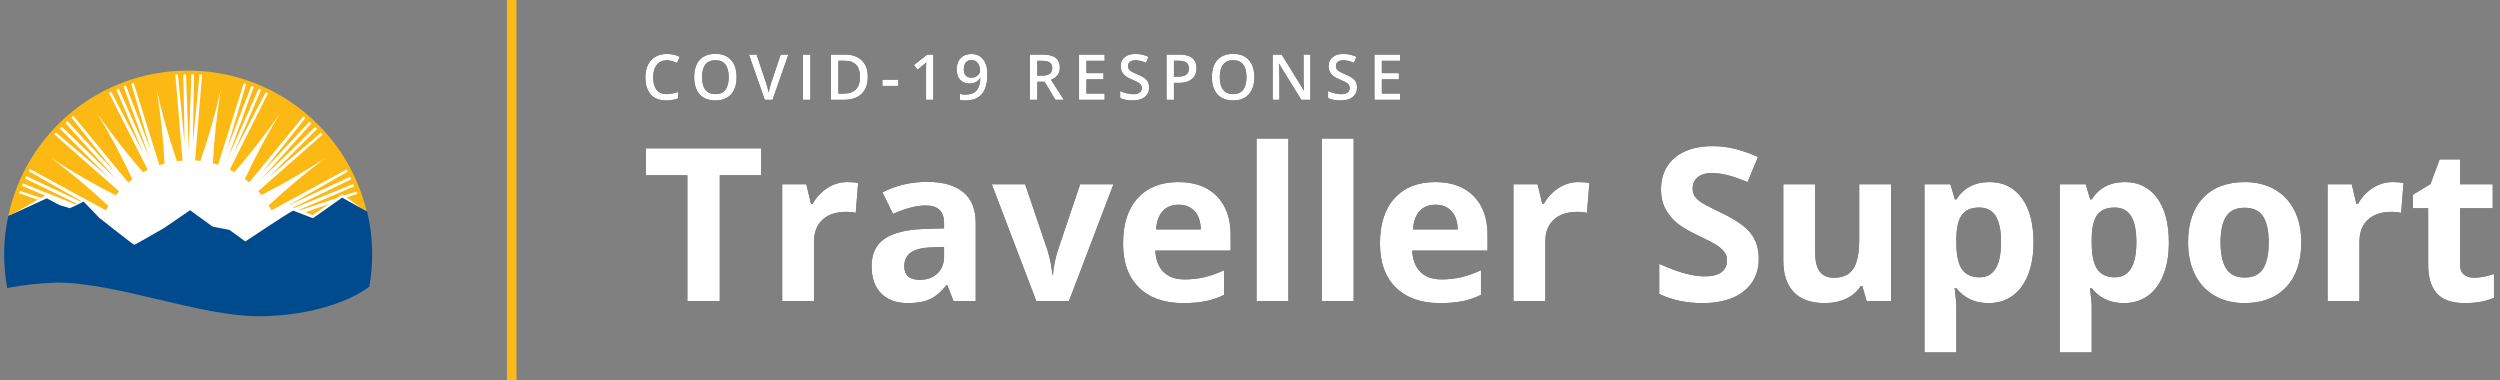 <?xml version="1.0" encoding="UTF-8"?>
<svg width="263px" height="40px" viewBox="0 0 263 40" version="1.1" xmlns="http://www.w3.org/2000/svg" xmlns:xlink="http://www.w3.org/1999/xlink">
    <rect x="0" y="0" width="263" height="40" fill="#808080" stroke="none"/>
    <!-- Generator: Sketch 64 (93537) - https://sketch.com -->
    <title>traveller-support</title>
    <desc>Created with Sketch.</desc>
    <defs>
        <path d="M2.559,6.398 C3.032,6.398 3.455,6.328 3.828,6.187 L3.828,6.187 L3.828,5.52 C3.624,5.582 3.428,5.634 3.239,5.674 C3.05,5.714 2.855,5.734 2.653,5.734 C2.186,5.734 1.83,5.585 1.584,5.285 C1.337,4.986 1.214,4.544 1.214,3.96 C1.214,3.403 1.342,2.965 1.598,2.648 C1.854,2.332 2.206,2.173 2.653,2.173 C2.85,2.173 3.039,2.202 3.218,2.259 C3.397,2.317 3.567,2.384 3.727,2.46 L3.727,2.46 L4.007,1.812 C3.595,1.608 3.146,1.506 2.66,1.506 C2.197,1.506 1.795,1.605 1.452,1.802 C1.109,2 0.847,2.284 0.666,2.655 C0.484,3.026 0.394,3.459 0.394,3.954 C0.394,4.739 0.581,5.343 0.954,5.765 C1.327,6.187 1.862,6.398 2.559,6.398 Z M7.761,6.398 C8.471,6.398 9.019,6.184 9.407,5.754 C9.794,5.324 9.988,4.722 9.988,3.947 C9.988,3.17 9.795,2.568 9.408,2.141 C9.022,1.713 8.475,1.499 7.768,1.499 C7.049,1.499 6.497,1.71 6.109,2.131 C5.722,2.552 5.528,3.155 5.528,3.941 C5.528,4.726 5.721,5.332 6.106,5.759 C6.491,6.185 7.043,6.398 7.761,6.398 Z M7.761,5.734 C7.297,5.734 6.946,5.583 6.71,5.28 C6.473,4.978 6.355,4.533 6.355,3.947 C6.355,3.363 6.474,2.921 6.711,2.619 C6.949,2.317 7.301,2.167 7.768,2.167 C8.23,2.167 8.578,2.317 8.811,2.619 C9.044,2.921 9.161,3.363 9.161,3.947 C9.161,4.54 9.043,4.986 8.808,5.285 C8.572,5.585 8.224,5.734 7.761,5.734 Z M13.771,6.333 L15.438,1.574 L14.631,1.574 L13.638,4.52 C13.601,4.624 13.553,4.785 13.495,5.002 C13.436,5.219 13.393,5.41 13.364,5.575 C13.347,5.466 13.309,5.301 13.25,5.078 C13.192,4.856 13.137,4.674 13.084,4.533 L13.084,4.533 L12.092,1.574 L11.291,1.574 L12.951,6.333 L13.771,6.333 Z M17.753,6.333 L17.753,1.574 L16.975,1.574 L16.975,6.333 L17.753,6.333 Z M21.25,6.333 C22.071,6.333 22.699,6.126 23.135,5.71 C23.571,5.294 23.789,4.694 23.789,3.908 C23.789,3.168 23.579,2.594 23.158,2.186 C22.737,1.778 22.148,1.574 21.39,1.574 L21.39,1.574 L19.919,1.574 L19.919,6.333 L21.25,6.333 Z M21.25,5.679 L20.697,5.679 L20.697,2.225 L21.371,2.225 C22.436,2.225 22.969,2.795 22.969,3.934 C22.969,5.097 22.396,5.679 21.25,5.679 L21.25,5.679 Z M27,4.872 L27,4.221 L25.327,4.221 L25.327,4.872 L27,4.872 Z M30.686,6.333 L30.686,1.574 L30.048,1.574 L28.648,2.674 L29.032,3.16 C29.447,2.823 29.69,2.623 29.763,2.561 C29.836,2.498 29.897,2.44 29.947,2.388 C29.929,2.603 29.921,2.894 29.921,3.26 L29.921,3.26 L29.921,6.333 L30.686,6.333 Z M34.101,6.398 C34.861,6.398 35.429,6.167 35.807,5.705 C36.185,5.243 36.373,4.543 36.373,3.605 C36.373,3.167 36.305,2.791 36.168,2.478 C36.032,2.164 35.837,1.925 35.586,1.76 C35.334,1.595 35.039,1.512 34.7,1.512 C34.218,1.512 33.838,1.659 33.559,1.953 C33.28,2.248 33.141,2.643 33.141,3.14 C33.141,3.598 33.261,3.958 33.502,4.221 C33.743,4.483 34.074,4.615 34.495,4.615 C34.738,4.615 34.95,4.571 35.132,4.484 C35.313,4.398 35.467,4.257 35.595,4.061 L35.595,4.061 L35.634,4.061 C35.611,4.656 35.472,5.092 35.218,5.37 C34.964,5.648 34.579,5.786 34.062,5.786 C33.867,5.786 33.673,5.759 33.48,5.705 L33.48,5.705 L33.48,6.346 C33.605,6.381 33.813,6.398 34.101,6.398 Z M34.687,4.006 C34.42,4.006 34.221,3.928 34.09,3.773 C33.959,3.618 33.893,3.405 33.893,3.133 C33.893,2.821 33.963,2.578 34.105,2.406 C34.246,2.233 34.448,2.147 34.713,2.147 C34.887,2.147 35.041,2.196 35.175,2.294 C35.31,2.391 35.415,2.524 35.49,2.692 C35.564,2.861 35.602,3.041 35.602,3.234 C35.602,3.441 35.514,3.621 35.338,3.775 C35.162,3.929 34.945,4.006 34.687,4.006 Z M41.623,6.333 L41.623,4.432 L42.391,4.432 L43.53,6.333 L44.416,6.333 L43.071,4.227 C43.687,3.975 43.996,3.553 43.996,2.961 C43.996,2.497 43.848,2.149 43.553,1.919 C43.258,1.689 42.803,1.574 42.189,1.574 L42.189,1.574 L40.845,1.574 L40.845,6.333 L41.623,6.333 Z M42.163,3.788 L41.623,3.788 L41.623,2.232 L42.137,2.232 C42.491,2.232 42.755,2.29 42.931,2.408 C43.107,2.525 43.195,2.718 43.195,2.987 C43.195,3.252 43.113,3.451 42.951,3.586 C42.788,3.72 42.525,3.788 42.163,3.788 L42.163,3.788 Z M48.707,6.333 L48.707,5.673 L46.793,5.673 L46.793,4.178 L48.586,4.178 L48.586,3.527 L46.793,3.527 L46.793,2.232 L48.707,2.232 L48.707,1.574 L46.015,1.574 L46.015,6.333 L48.707,6.333 Z M51.663,6.398 C52.202,6.398 52.624,6.278 52.93,6.037 C53.236,5.796 53.389,5.464 53.389,5.041 C53.389,4.826 53.351,4.64 53.275,4.481 C53.199,4.323 53.079,4.181 52.917,4.055 C52.754,3.929 52.498,3.793 52.148,3.648 C51.838,3.52 51.623,3.417 51.504,3.339 C51.385,3.26 51.299,3.177 51.247,3.09 C51.195,3.002 51.169,2.896 51.169,2.772 C51.169,2.592 51.234,2.447 51.364,2.338 C51.494,2.228 51.685,2.173 51.937,2.173 C52.269,2.173 52.646,2.262 53.07,2.44 L53.07,2.44 L53.317,1.805 C52.866,1.606 52.412,1.506 51.956,1.506 C51.481,1.506 51.102,1.62 50.82,1.848 C50.538,2.076 50.397,2.388 50.397,2.785 C50.397,3.102 50.486,3.373 50.664,3.599 C50.842,3.825 51.148,4.025 51.582,4.201 C52.003,4.37 52.281,4.517 52.415,4.641 C52.55,4.764 52.617,4.915 52.617,5.093 C52.617,5.291 52.544,5.448 52.397,5.565 C52.251,5.682 52.024,5.741 51.715,5.741 C51.505,5.741 51.278,5.712 51.034,5.653 C50.789,5.594 50.559,5.514 50.342,5.412 L50.342,5.412 L50.342,6.148 C50.685,6.315 51.125,6.398 51.663,6.398 Z M55.997,6.333 L55.997,4.553 L56.492,4.553 C57.093,4.553 57.556,4.42 57.882,4.156 C58.207,3.891 58.37,3.51 58.37,3.013 C58.37,2.54 58.222,2.182 57.926,1.939 C57.629,1.696 57.184,1.574 56.589,1.574 L56.589,1.574 L55.219,1.574 L55.219,6.333 L55.997,6.333 Z M56.41,3.898 L55.997,3.898 L55.997,2.225 L56.537,2.225 C56.891,2.225 57.151,2.293 57.319,2.427 C57.486,2.562 57.569,2.766 57.569,3.039 C57.569,3.334 57.476,3.551 57.289,3.69 C57.103,3.829 56.81,3.898 56.41,3.898 L56.41,3.898 Z M62.228,6.398 C62.938,6.398 63.486,6.184 63.874,5.754 C64.261,5.324 64.455,4.722 64.455,3.947 C64.455,3.17 64.262,2.568 63.875,2.141 C63.489,1.713 62.942,1.499 62.235,1.499 C61.517,1.499 60.964,1.71 60.576,2.131 C60.189,2.552 59.995,3.155 59.995,3.941 C59.995,4.726 60.188,5.332 60.573,5.759 C60.958,6.185 61.51,6.398 62.228,6.398 Z M62.228,5.734 C61.764,5.734 61.413,5.583 61.177,5.28 C60.94,4.978 60.822,4.533 60.822,3.947 C60.822,3.363 60.941,2.921 61.179,2.619 C61.416,2.317 61.768,2.167 62.235,2.167 C62.697,2.167 63.045,2.317 63.278,2.619 C63.511,2.921 63.628,3.363 63.628,3.947 C63.628,4.54 63.51,4.986 63.275,5.285 C63.039,5.585 62.691,5.734 62.228,5.734 Z M67.093,6.333 L67.093,3.859 C67.093,3.525 67.077,3.156 67.047,2.753 L67.047,2.753 L67.031,2.541 L67.057,2.541 L69.397,6.333 L70.351,6.333 L70.351,1.574 L69.638,1.574 L69.639,4.181 C69.641,4.344 69.647,4.551 69.658,4.802 C69.671,5.115 69.679,5.297 69.684,5.347 L69.684,5.347 L69.664,5.347 L67.33,1.574 L66.386,1.574 L66.386,6.333 L67.093,6.333 Z M73.535,6.398 C74.074,6.398 74.496,6.278 74.802,6.037 C75.108,5.796 75.261,5.464 75.261,5.041 C75.261,4.826 75.223,4.64 75.147,4.481 C75.071,4.323 74.951,4.181 74.789,4.055 C74.626,3.929 74.37,3.793 74.02,3.648 C73.71,3.52 73.495,3.417 73.376,3.339 C73.257,3.26 73.171,3.177 73.119,3.09 C73.067,3.002 73.041,2.896 73.041,2.772 C73.041,2.592 73.106,2.447 73.236,2.338 C73.366,2.228 73.557,2.173 73.809,2.173 C74.141,2.173 74.519,2.262 74.942,2.44 L74.942,2.44 L75.189,1.805 C74.738,1.606 74.284,1.506 73.828,1.506 C73.353,1.506 72.974,1.62 72.692,1.848 C72.41,2.076 72.269,2.388 72.269,2.785 C72.269,3.102 72.358,3.373 72.536,3.599 C72.714,3.825 73.02,4.025 73.454,4.201 C73.875,4.37 74.153,4.517 74.287,4.641 C74.422,4.764 74.489,4.915 74.489,5.093 C74.489,5.291 74.416,5.448 74.27,5.565 C74.123,5.682 73.896,5.741 73.588,5.741 C73.377,5.741 73.15,5.712 72.906,5.653 C72.661,5.594 72.431,5.514 72.214,5.412 L72.214,5.412 L72.214,6.148 C72.557,6.315 72.997,6.398 73.535,6.398 Z M79.783,6.333 L79.783,5.673 L77.869,5.673 L77.869,4.178 L79.663,4.178 L79.663,3.527 L77.869,3.527 L77.869,2.232 L79.783,2.232 L79.783,1.574 L77.091,1.574 L77.091,6.333 L79.783,6.333 Z" id="path-1"></path>
        <path d="M8.218,27.5 L8.218,14.272 L12.579,14.272 L12.579,11.438 L0.45,11.438 L0.45,14.272 L4.812,14.272 L4.812,27.5 L8.218,27.5 Z M18.138,27.5 L18.138,21.249 C18.138,20.26 18.437,19.491 19.034,18.942 C19.631,18.392 20.464,18.118 21.533,18.118 C21.921,18.118 22.251,18.154 22.522,18.228 L22.522,18.228 L22.775,15.085 C22.474,15.02 22.097,14.987 21.643,14.987 C20.881,14.987 20.176,15.197 19.528,15.618 C18.88,16.039 18.365,16.594 17.985,17.283 L17.985,17.283 L17.82,17.283 L17.325,15.217 L14.788,15.217 L14.788,27.5 L18.138,27.5 Z M27.993,27.72 C28.953,27.72 29.731,27.582 30.328,27.308 C30.925,27.033 31.505,26.541 32.069,25.83 L32.069,25.83 L32.157,25.83 L32.805,27.5 L35.145,27.5 L35.145,19.315 C35.145,17.85 34.706,16.759 33.827,16.041 C32.948,15.323 31.685,14.965 30.037,14.965 C28.315,14.965 26.748,15.334 25.334,16.074 L25.334,16.074 L26.444,18.337 C27.77,17.744 28.923,17.448 29.905,17.448 C31.179,17.448 31.816,18.07 31.816,19.315 L31.816,19.315 L31.816,19.854 L29.685,19.919 C27.847,19.985 26.472,20.328 25.56,20.947 C24.648,21.566 24.192,22.527 24.192,23.831 C24.192,25.076 24.531,26.035 25.208,26.709 C25.886,27.383 26.814,27.72 27.993,27.72 Z M29.257,25.27 C28.173,25.27 27.631,24.797 27.631,23.853 C27.631,23.193 27.869,22.703 28.345,22.38 C28.821,22.058 29.546,21.882 30.52,21.853 L30.52,21.853 L31.816,21.809 L31.816,22.82 C31.816,23.56 31.584,24.153 31.119,24.6 C30.654,25.046 30.033,25.27 29.257,25.27 Z M44.956,27.5 L49.636,15.217 L46.132,15.217 L43.77,22.216 C43.477,23.19 43.312,24.028 43.275,24.731 L43.275,24.731 L43.209,24.731 C43.143,23.94 42.979,23.102 42.715,22.216 L42.715,22.216 L40.342,15.217 L36.837,15.217 L41.517,27.5 L44.956,27.5 Z M56.953,27.72 C57.913,27.72 58.726,27.648 59.392,27.505 C60.059,27.363 60.685,27.145 61.271,26.852 L61.271,26.852 L61.271,24.259 C60.553,24.596 59.865,24.841 59.205,24.995 C58.546,25.149 57.847,25.226 57.107,25.226 C56.155,25.226 55.415,24.958 54.888,24.424 C54.36,23.889 54.078,23.146 54.042,22.194 L54.042,22.194 L61.963,22.194 L61.963,20.568 C61.963,18.824 61.479,17.458 60.513,16.47 C59.546,15.481 58.195,14.987 56.459,14.987 C54.642,14.987 53.22,15.549 52.191,16.673 C51.161,17.797 50.647,19.388 50.647,21.447 C50.647,23.446 51.204,24.991 52.317,26.083 C53.43,27.174 54.976,27.72 56.953,27.72 Z M58.821,19.963 L54.119,19.963 C54.177,19.136 54.408,18.497 54.811,18.046 C55.214,17.596 55.77,17.371 56.481,17.371 C57.191,17.371 57.755,17.596 58.173,18.046 C58.59,18.497 58.806,19.136 58.821,19.963 L58.821,19.963 Z M68.038,27.5 L68.038,10.405 L64.688,10.405 L64.688,27.5 L68.038,27.5 Z M74.905,27.5 L74.905,10.405 L71.554,10.405 L71.554,27.5 L74.905,27.5 Z M83.979,27.72 C84.939,27.72 85.752,27.648 86.418,27.505 C87.085,27.363 87.711,27.145 88.297,26.852 L88.297,26.852 L88.297,24.259 C87.579,24.596 86.891,24.841 86.232,24.995 C85.573,25.149 84.873,25.226 84.133,25.226 C83.181,25.226 82.441,24.958 81.914,24.424 C81.387,23.889 81.105,23.146 81.068,22.194 L81.068,22.194 L88.989,22.194 L88.989,20.568 C88.989,18.824 88.506,17.458 87.539,16.47 C86.572,15.481 85.221,14.987 83.485,14.987 C81.669,14.987 80.246,15.549 79.217,16.673 C78.188,17.797 77.673,19.388 77.673,21.447 C77.673,23.446 78.23,24.991 79.343,26.083 C80.457,27.174 82.002,27.72 83.979,27.72 Z M85.847,19.963 L81.145,19.963 C81.204,19.136 81.434,18.497 81.837,18.046 C82.24,17.596 82.797,17.371 83.507,17.371 C84.218,17.371 84.781,17.596 85.199,18.046 C85.616,18.497 85.833,19.136 85.847,19.963 L85.847,19.963 Z M95.065,27.5 L95.065,21.249 C95.065,20.26 95.363,19.491 95.96,18.942 C96.557,18.392 97.39,18.118 98.459,18.118 C98.848,18.118 99.177,18.154 99.448,18.228 L99.448,18.228 L99.701,15.085 C99.401,15.02 99.023,14.987 98.569,14.987 C97.808,14.987 97.103,15.197 96.454,15.618 C95.806,16.039 95.292,16.594 94.911,17.283 L94.911,17.283 L94.746,17.283 L94.252,15.217 L91.714,15.217 L91.714,27.5 L95.065,27.5 Z M111.599,27.72 C113.459,27.72 114.911,27.302 115.955,26.467 C116.999,25.632 117.521,24.49 117.521,23.04 C117.521,21.992 117.242,21.108 116.686,20.386 C116.129,19.665 115.1,18.945 113.599,18.228 C112.463,17.686 111.744,17.31 111.44,17.101 C111.136,16.893 110.914,16.677 110.775,16.453 C110.636,16.23 110.566,15.968 110.566,15.668 C110.566,15.184 110.739,14.792 111.083,14.492 C111.427,14.192 111.921,14.042 112.566,14.042 C113.108,14.042 113.659,14.111 114.219,14.25 C114.78,14.39 115.488,14.635 116.345,14.987 L116.345,14.987 L117.444,12.339 C116.616,11.98 115.823,11.702 115.065,11.504 C114.307,11.306 113.511,11.207 112.676,11.207 C110.977,11.207 109.645,11.614 108.682,12.427 C107.719,13.24 107.238,14.357 107.238,15.778 C107.238,16.532 107.384,17.191 107.677,17.755 C107.97,18.319 108.362,18.813 108.853,19.238 C109.343,19.663 110.079,20.106 111.061,20.568 C112.108,21.066 112.802,21.428 113.143,21.655 C113.483,21.882 113.741,22.119 113.917,22.364 C114.093,22.609 114.181,22.889 114.181,23.204 C114.181,23.768 113.981,24.193 113.582,24.479 C113.183,24.764 112.61,24.907 111.863,24.907 C111.24,24.907 110.554,24.808 109.803,24.611 C109.052,24.413 108.135,24.072 107.051,23.589 L107.051,23.589 L107.051,26.753 C108.369,27.397 109.885,27.72 111.599,27.72 Z M124.464,27.72 C125.306,27.72 126.057,27.564 126.716,27.253 C127.375,26.942 127.885,26.5 128.243,25.929 L128.243,25.929 L128.419,25.929 L128.87,27.5 L131.44,27.5 L131.44,15.217 L128.09,15.217 L128.09,20.996 C128.09,22.446 127.881,23.484 127.463,24.111 C127.046,24.737 126.368,25.05 125.431,25.05 C124.742,25.05 124.241,24.828 123.926,24.385 C123.611,23.942 123.453,23.278 123.453,22.391 L123.453,22.391 L123.453,15.217 L120.103,15.217 L120.103,23.226 C120.103,24.677 120.469,25.788 121.201,26.561 C121.934,27.333 123.021,27.72 124.464,27.72 Z M138.307,32.905 L138.307,27.928 C138.307,27.767 138.248,27.174 138.131,26.149 L138.131,26.149 L138.307,26.149 C139.127,27.196 140.259,27.72 141.702,27.72 C142.661,27.72 143.496,27.467 144.207,26.962 C144.917,26.456 145.464,25.72 145.849,24.753 C146.234,23.787 146.426,22.648 146.426,21.337 C146.426,19.344 146.016,17.788 145.195,16.667 C144.375,15.547 143.24,14.987 141.79,14.987 C140.251,14.987 139.091,15.594 138.307,16.81 L138.307,16.81 L138.153,16.81 L137.681,15.217 L134.956,15.217 L134.956,32.905 L138.307,32.905 Z M140.757,25.006 C139.907,25.006 139.286,24.72 138.895,24.149 C138.503,23.578 138.307,22.633 138.307,21.315 L138.307,21.315 L138.307,20.952 C138.322,19.78 138.519,18.94 138.9,18.431 C139.281,17.922 139.885,17.667 140.713,17.667 C141.504,17.667 142.084,17.969 142.454,18.574 C142.824,19.178 143.009,20.084 143.009,21.293 C143.009,23.768 142.258,25.006 140.757,25.006 Z M152.545,32.905 L152.545,27.928 C152.545,27.767 152.487,27.174 152.369,26.149 L152.369,26.149 L152.545,26.149 C153.365,27.196 154.497,27.72 155.94,27.72 C156.899,27.72 157.734,27.467 158.445,26.962 C159.155,26.456 159.703,25.72 160.087,24.753 C160.472,23.787 160.664,22.648 160.664,21.337 C160.664,19.344 160.254,17.788 159.434,16.667 C158.613,15.547 157.478,14.987 156.028,14.987 C154.49,14.987 153.329,15.594 152.545,16.81 L152.545,16.81 L152.391,16.81 L151.919,15.217 L149.194,15.217 L149.194,32.905 L152.545,32.905 Z M154.995,25.006 C154.146,25.006 153.525,24.72 153.133,24.149 C152.741,23.578 152.545,22.633 152.545,21.315 L152.545,21.315 L152.545,20.952 C152.56,19.78 152.758,18.94 153.138,18.431 C153.519,17.922 154.124,17.667 154.951,17.667 C155.742,17.667 156.323,17.969 156.693,18.574 C157.062,19.178 157.247,20.084 157.247,21.293 C157.247,23.768 156.497,25.006 154.995,25.006 Z M168.607,27.72 C170.49,27.72 171.958,27.156 173.013,26.028 C174.067,24.9 174.595,23.336 174.595,21.337 C174.595,20.048 174.353,18.923 173.87,17.964 C173.386,17.004 172.694,16.268 171.793,15.756 C170.892,15.243 169.852,14.987 168.673,14.987 C166.776,14.987 165.304,15.543 164.257,16.656 C163.209,17.77 162.686,19.33 162.686,21.337 C162.686,22.626 162.927,23.754 163.411,24.72 C163.894,25.687 164.586,26.429 165.487,26.945 C166.388,27.462 167.428,27.72 168.607,27.72 Z M168.651,25.028 C167.75,25.028 167.1,24.717 166.701,24.094 C166.302,23.472 166.102,22.552 166.102,21.337 C166.102,20.114 166.3,19.2 166.696,18.596 C167.091,17.991 167.736,17.689 168.629,17.689 C169.53,17.689 170.178,17.993 170.574,18.601 C170.969,19.209 171.167,20.121 171.167,21.337 C171.167,22.56 170.971,23.481 170.579,24.1 C170.187,24.719 169.545,25.028 168.651,25.028 Z M180.714,27.5 L180.714,21.249 C180.714,20.26 181.013,19.491 181.609,18.942 C182.206,18.392 183.04,18.118 184.109,18.118 C184.497,18.118 184.827,18.154 185.098,18.228 L185.098,18.228 L185.35,15.085 C185.05,15.02 184.673,14.987 184.219,14.987 C183.457,14.987 182.752,15.197 182.104,15.618 C181.456,16.039 180.941,16.594 180.56,17.283 L180.56,17.283 L180.396,17.283 L179.901,15.217 L177.363,15.217 L177.363,27.5 L180.714,27.5 Z M191.788,27.72 C193.004,27.72 194.03,27.533 194.865,27.159 L194.865,27.159 L194.865,24.666 C194.044,24.922 193.341,25.05 192.755,25.05 C192.316,25.05 191.962,24.937 191.695,24.709 C191.428,24.482 191.294,24.131 191.294,23.655 L191.294,23.655 L191.294,17.733 L194.733,17.733 L194.733,15.217 L191.294,15.217 L191.294,12.603 L189.152,12.603 L188.185,15.195 L186.339,16.316 L186.339,17.733 L187.943,17.733 L187.943,23.655 C187.943,25.01 188.249,26.026 188.86,26.703 C189.472,27.381 190.448,27.72 191.788,27.72 Z" id="path-2"></path>
    </defs>
    <g id="Page-1" stroke="none" stroke-width="1" fill="none" fill-rule="evenodd">
        <g id="Artboard">
            <g id="traveller-support">
                <g>
                    <g id="Group" transform="translate(67.5, 4.167)" fill-rule="nonzero">
                        <g id="Group-2">
                            <g id="COVID-19RESPONSE">
                                <use fill="#000000" xlink:href="#path-1"></use>
                                <use fill="#FFFFFF" xlink:href="#path-1"></use>
                            </g>
                            <g id="TravellerSupport">
                                <use fill="#000000" xlink:href="#path-2"></use>
                                <use fill="#FFFFFF" xlink:href="#path-2"></use>
                            </g>
                        </g>
                    </g>
                    <g id="Logo" transform="translate(0, 6.667)" fill-rule="nonzero">
                        <path d="M5.986,22.695 C12.266,22.695 20.948,26.235 27.253,26.235 C31.748,26.235 36.145,25.041 38.632,23.271 C38.806,22.217 38.895,21.151 38.899,20.082 C38.939,13.229 35.306,6.879 29.378,3.441 C23.45,0.003 16.135,0.003 10.206,3.441 C4.278,6.879 0.646,13.229 0.686,20.082 C0.683,21.141 0.773,22.199 0.956,23.243 C2.613,22.914 4.297,22.731 5.986,22.695 Z" id="Path_350" fill="#FFFFFF"></path>
                        <g id="Group_15" transform="translate(0.872, 0.099)" fill="#FDB913">
                            <polygon id="Path_351" points="31.273 15.558 32.017 15.867 33.703 14.701"></polygon>
                            <path d="M3.105,14.252 L1.124,13.549 L1.223,13.311 L3.457,14.055 L3.471,14.055 L3.766,13.887 L3.879,13.817 L1.433,12.777 L1.531,12.524 L6.998,14.715 L7.181,14.645 L1.77,12.018 L1.897,11.765 L7.615,14.432 L7.699,14.39 L2.149,11.243 L2.262,11.005 L10.267,15.362 C10.337,15.235 10.467,15.025 10.533,14.895 C8.63,13.117 6.633,11.443 4.549,9.88 C6.728,11.305 8.984,12.608 11.306,13.785 C11.433,13.631 11.531,13.505 11.657,13.364 L4.833,7.354 L5.015,7.171 L10.537,11.878 L5.423,6.75 L5.623,6.55 L11.356,12.099 L6.013,6.174 L6.223,5.991 L11.157,11.274 L6.645,5.6 L6.845,5.417 L12.619,12.442 C12.774,12.315 12.886,12.217 13.055,12.091 C11.963,9.739 10.743,7.45 9.4,5.233 C10.881,7.359 12.476,9.403 14.177,11.358 C14.345,11.259 14.514,11.175 14.683,11.091 L14.655,11.077 L10.593,3 L10.831,2.887 L14.189,9.308 L11.365,2.661 L11.618,2.549 L14.867,9.841 L12.124,2.339 L12.377,2.24 L14.977,8.997 L12.939,2.043 L13.192,1.959 L15.889,10.585 L15.889,10.613 L15.889,10.613 L16.437,10.445 C16.301,7.871 16.029,5.305 15.623,2.76 C16.195,5.274 16.903,7.755 17.744,10.192 C17.927,10.164 18.123,10.15 18.32,10.136 L18.32,10.122 L18.348,10.122 L18.334,10.108 L17.575,1.088 L17.842,1.074 L18.545,8.295 L18.418,1.06 L18.699,1.046 L18.979,9.026 L19.261,1.046 L19.542,1.06 L19.415,8.295 L20.118,1.074 L20.385,1.088 L19.651,10.093 L19.637,10.107 L19.651,10.107 C19.834,10.121 20.031,10.135 20.213,10.163 C21.056,7.732 21.766,5.255 22.338,2.746 C21.931,5.287 21.659,7.847 21.523,10.417 C21.71,10.46 21.893,10.516 22.071,10.585 L24.769,1.985 L25.021,2.069 L22.97,9.026 L25.569,2.267 L25.821,2.365 L23.097,9.867 L26.341,2.577 L26.594,2.69 L23.727,9.349 L27.085,2.929 L27.324,3.041 L23.293,11.091 L23.293,11.091 C23.462,11.175 23.617,11.259 23.785,11.343 C25.477,9.398 27.062,7.363 28.533,5.247 C27.197,7.45 25.982,9.724 24.895,12.06 C25.051,12.174 25.201,12.296 25.344,12.425 L31.048,5.471 L31.248,5.654 L26.733,11.33 L31.667,6.047 L31.877,6.23 L26.539,12.159 L32.272,6.609 L32.472,6.809 L27.353,11.92 L32.875,7.213 L33.057,7.396 L26.299,13.339 L26.299,13.339 C26.412,13.465 26.524,13.605 26.637,13.746 C28.94,12.578 31.178,11.283 33.338,9.867 C31.271,11.419 29.287,13.079 27.395,14.84 C27.479,14.981 27.606,15.219 27.691,15.36 L35.586,11.061 L35.699,11.3 L29.391,14.883 L35.951,11.834 L36.078,12.087 L29.966,15.067 L30.079,15.109 L36.288,12.594 L36.387,12.847 L30.613,15.305 L30.725,15.347 L34.574,14.067 L35.15,13.659 L35.35,13.8 L36.617,13.379 L36.715,13.617 L35.614,14 L37.2,15.207 L37.706,15.488 C35.601,6.706 27.696,0.551 18.666,0.663 C9.636,0.774 1.886,7.123 -0.001,15.955 C0.027,15.941 0.041,15.927 0.069,15.927 L0.307,15.828 L0.448,15.758 L3.105,14.252 Z" id="Path_352"></path>
                        </g>
                        <path d="M0.76,23.637 C2.488,23.299 4.24,23.107 6,23.061 C12.28,23.061 20.962,26.601 27.267,26.601 C31.889,26.601 36.4,25.335 38.857,23.483 C39.055,22.37 39.154,21.241 39.152,20.111 C39.154,18.587 38.975,17.068 38.619,15.587 L35.995,14.126 L32.918,16.289 L30.839,15.489 C30.136,15.841 25.809,18.735 25.809,18.735 L24.151,17.526 L22.37,17.175 L19.996,15.447 L17.271,17.313 C17.271,17.313 14.222,19.083 14.124,19.083 C14.026,19.083 10.457,16.259 10.457,16.259 L8.785,14.531 C8.505,14.714 7.381,15.22 7.381,15.22 L7.325,15.234 L6.237,14.899 L4.918,14.196 L0.943,16.023 C0.915,16.037 0.901,16.051 0.873,16.051 C0.332,18.547 0.294,21.126 0.76,23.637 L0.76,23.637 Z" id="Path_353" fill="#004B8D"></path>
                    </g>
                    <rect id="Rectangle" fill="#FCBA19" x="53.333" y="0" width="1" height="40"></rect>
                </g>
            </g>
        </g>
    </g>
</svg>
